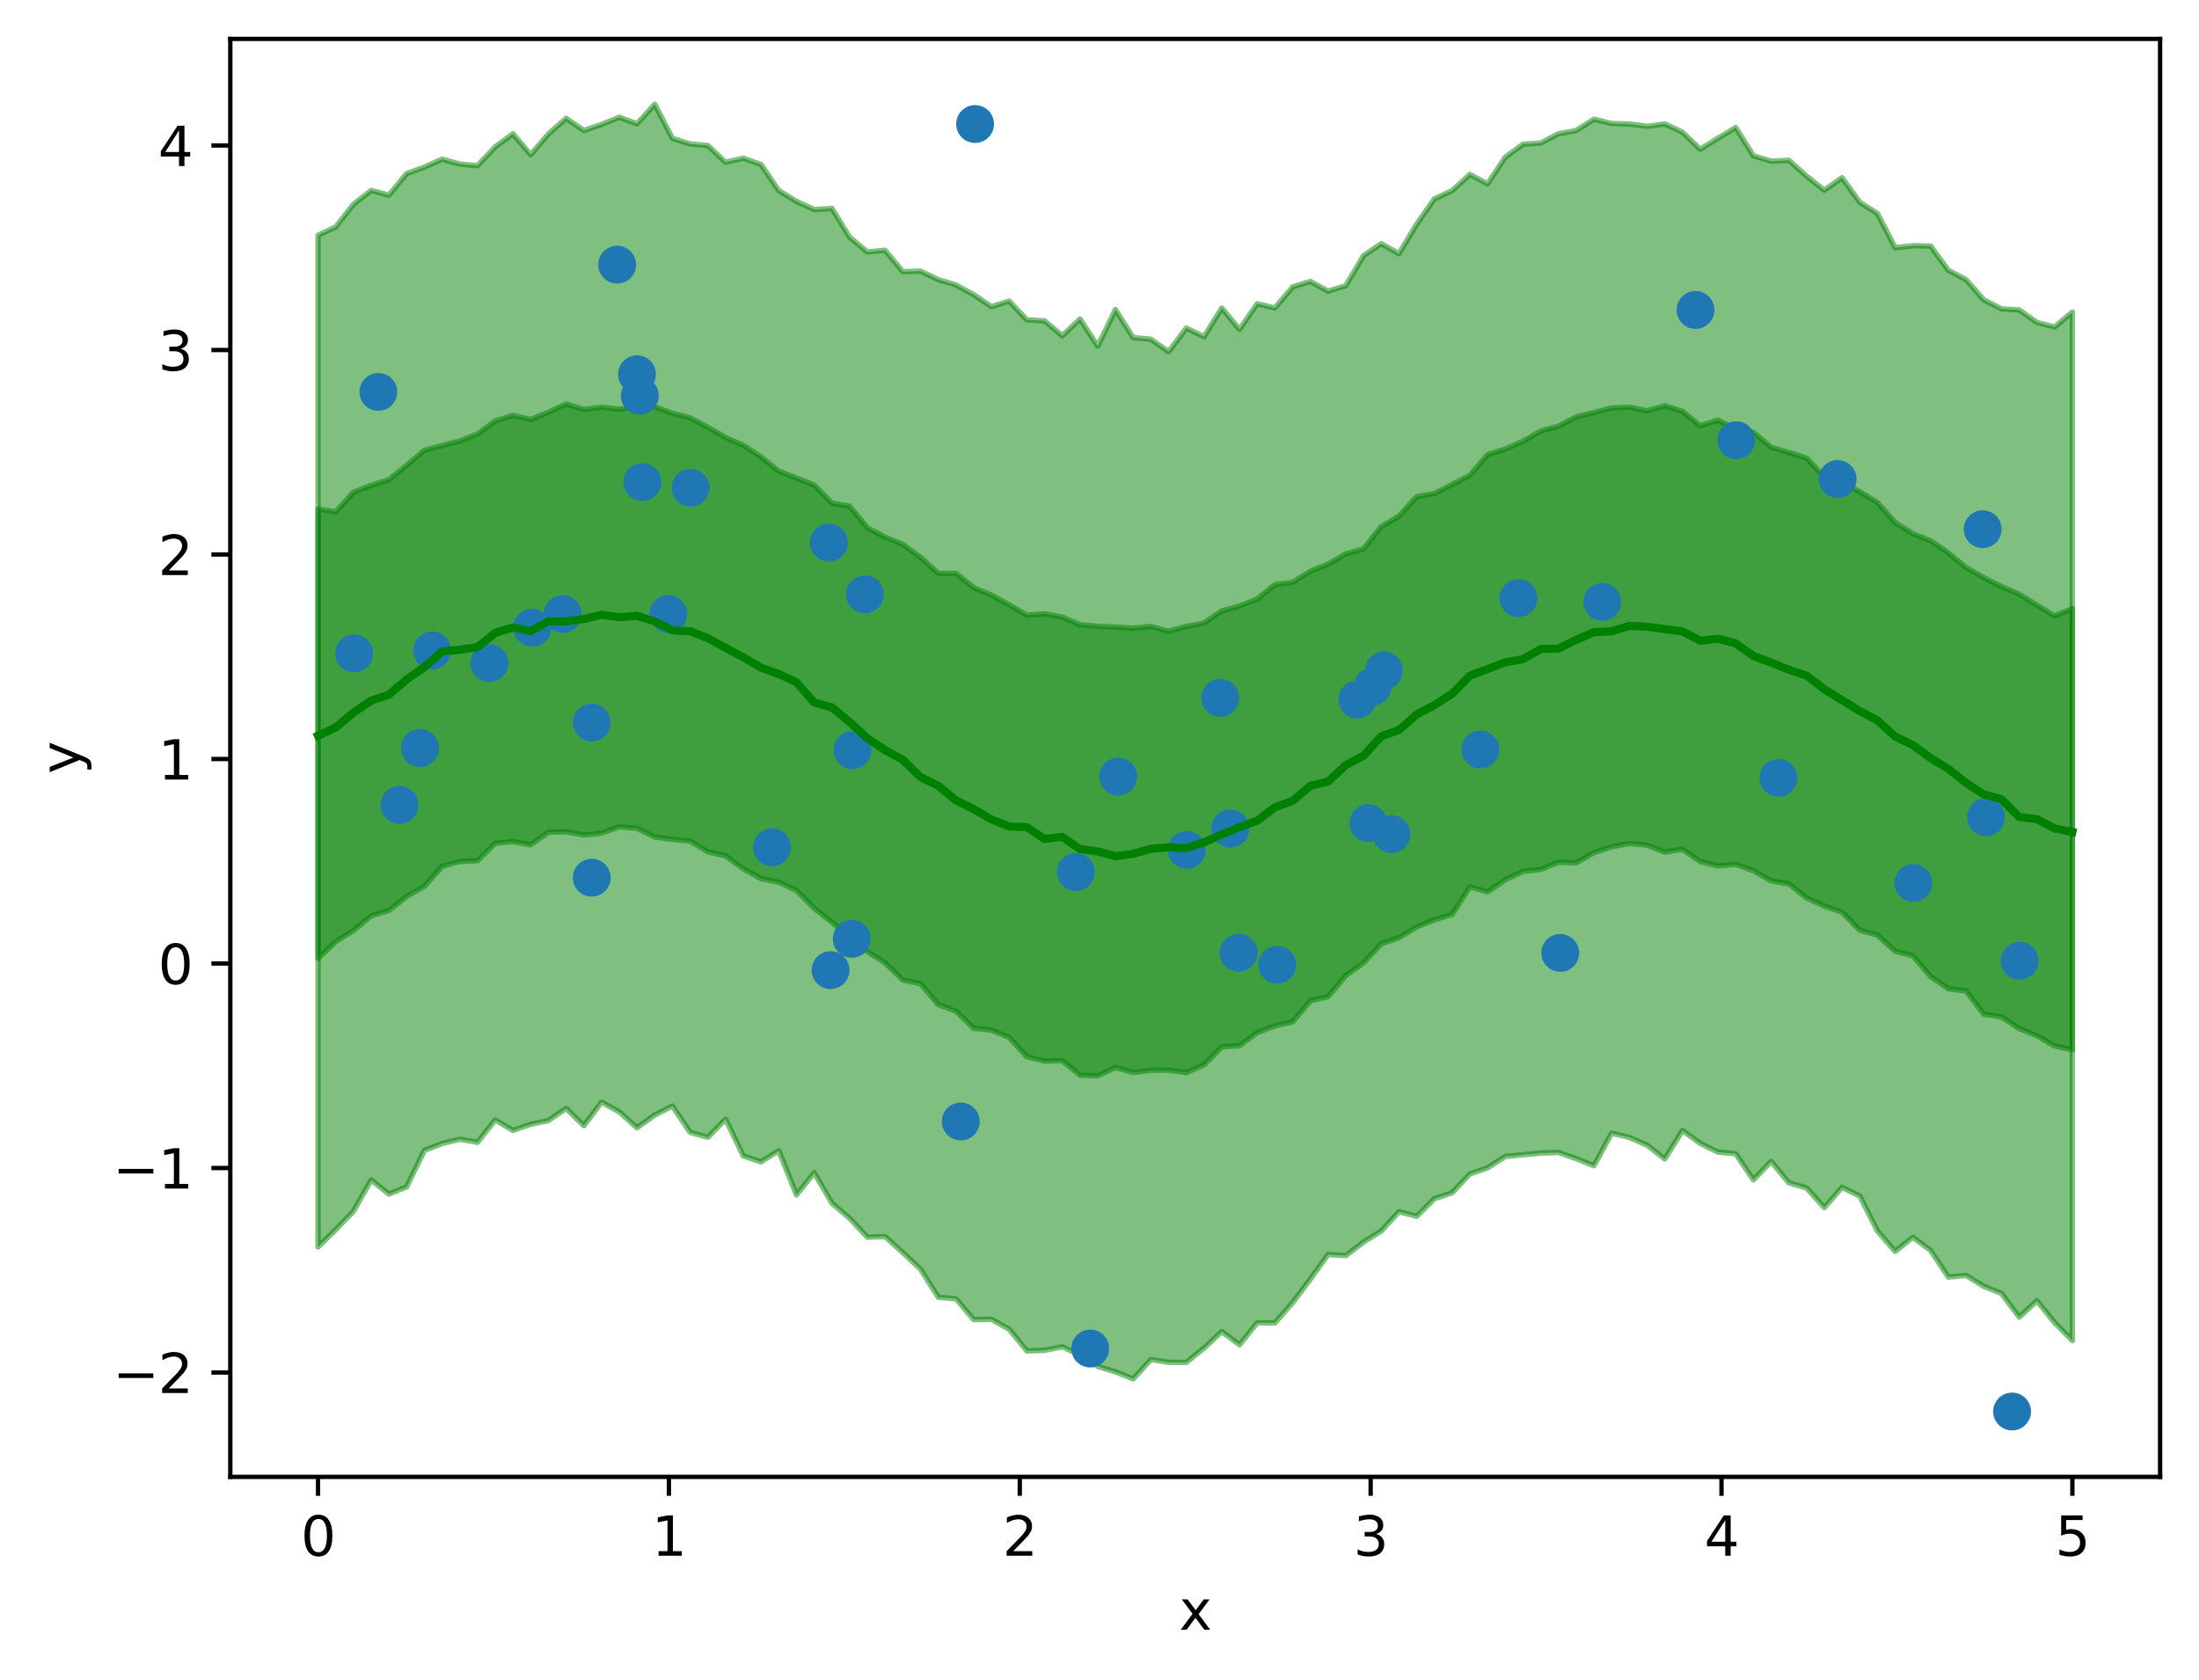 <?xml version="1.0" encoding="utf-8" standalone="no"?>
<!DOCTYPE svg PUBLIC "-//W3C//DTD SVG 1.1//EN"
  "http://www.w3.org/Graphics/SVG/1.1/DTD/svg11.dtd">
<svg height="310.868pt" version="1.1" viewBox="0 0 406.94 310.868" width="406.94pt" xmlns="http://www.w3.org/2000/svg" xmlns:xlink="http://www.w3.org/1999/xlink">
 <defs>
  <style type="text/css">*{stroke-linecap:butt;stroke-linejoin:round;}</style>
 </defs>
 <g id="figure_1">
  <g id="patch_1">
   <path d="M 0 310.868 
L 406.94 310.868 
L 406.94 0 
L 0 0 
z
" style="fill:#ffffff;"/>
  </g>
  <g id="axes_1">
   <g id="patch_2">
    <path d="M 42.62 273.312 
L 399.74 273.312 
L 399.74 7.2 
L 42.62 7.2 
z
" style="fill:#ffffff;"/>
   </g>
   <g id="PolyCollection_1">
    <defs>
     <path d="M 58.853 -216.67 
L 58.853 -133.506 
L 62.132 -136.6 
L 65.412 -138.692 
L 68.691 -141.388 
L 71.97 -142.386 
L 75.25 -144.977 
L 78.529 -146.834 
L 81.808 -150.542 
L 85.088 -151.438 
L 88.367 -151.6 
L 91.646 -154.813 
L 94.926 -155.133 
L 98.205 -154.536 
L 101.484 -156.857 
L 104.764 -156.938 
L 108.043 -156.338 
L 111.322 -156.683 
L 114.602 -157.859 
L 117.881 -157.59 
L 121.16 -155.987 
L 124.44 -155.515 
L 127.719 -155.229 
L 130.998 -153.217 
L 134.278 -152.484 
L 137.557 -150.106 
L 140.837 -148.262 
L 144.116 -147.628 
L 147.395 -146.065 
L 150.675 -142.776 
L 153.954 -140.21 
L 157.233 -137.297 
L 160.513 -134.771 
L 163.792 -132.668 
L 167.071 -129.503 
L 170.351 -128.834 
L 173.63 -124.941 
L 176.909 -123.758 
L 180.189 -120.568 
L 183.468 -120.253 
L 186.747 -118.887 
L 190.027 -115.319 
L 193.306 -114.5 
L 196.585 -114.584 
L 199.865 -111.896 
L 203.144 -111.777 
L 206.423 -113.327 
L 209.703 -112.383 
L 212.982 -112.799 
L 216.261 -112.825 
L 219.541 -112.361 
L 222.82 -113.831 
L 226.099 -117.131 
L 229.379 -117.355 
L 232.658 -119.778 
L 235.937 -121.033 
L 239.217 -121.759 
L 242.496 -125.669 
L 245.775 -126.44 
L 249.055 -130.351 
L 252.334 -132.684 
L 255.613 -136.212 
L 258.893 -137.348 
L 262.172 -139.323 
L 265.451 -140.652 
L 268.731 -141.63 
L 272.01 -146.745 
L 275.289 -145.815 
L 278.569 -148.074 
L 281.848 -149.632 
L 285.127 -149.963 
L 288.407 -151.302 
L 291.686 -151.193 
L 294.965 -153.073 
L 298.245 -154.163 
L 301.524 -154.774 
L 304.803 -154.471 
L 308.083 -153.167 
L 311.362 -153.717 
L 314.641 -151.42 
L 317.921 -150.63 
L 321.2 -150.919 
L 324.479 -149.735 
L 327.759 -147.868 
L 331.038 -147.289 
L 334.318 -144.69 
L 337.597 -143.203 
L 340.876 -142.074 
L 344.156 -138.71 
L 347.435 -137.832 
L 350.714 -134.822 
L 353.994 -134.01 
L 357.273 -130.14 
L 360.552 -127.899 
L 363.832 -127.458 
L 367.111 -123.193 
L 370.39 -122.677 
L 373.67 -120.529 
L 376.949 -119.177 
L 380.228 -117.299 
L 383.508 -116.616 
L 383.508 -198.263 
L 383.508 -198.263 
L 380.228 -196.886 
L 376.949 -198.888 
L 373.67 -200.911 
L 370.39 -202.303 
L 367.111 -203.962 
L 363.832 -205.857 
L 360.552 -208.529 
L 357.273 -210.796 
L 353.994 -212.095 
L 350.714 -214.166 
L 347.435 -217.854 
L 344.156 -219.869 
L 340.876 -221.774 
L 337.597 -222.6 
L 334.318 -226.098 
L 331.038 -227.121 
L 327.759 -228.091 
L 324.479 -230.865 
L 321.2 -231.453 
L 317.921 -233.102 
L 314.641 -232.067 
L 311.362 -234.741 
L 308.083 -235.774 
L 304.803 -234.842 
L 301.524 -235.521 
L 298.245 -235.377 
L 294.965 -234.512 
L 291.686 -233.724 
L 288.407 -231.998 
L 285.127 -231.118 
L 281.848 -229.194 
L 278.569 -227.768 
L 275.289 -226.749 
L 272.01 -222.9 
L 268.731 -221.209 
L 265.451 -219.517 
L 262.172 -218.955 
L 258.893 -215.346 
L 255.613 -213.41 
L 252.334 -209.284 
L 249.055 -208.373 
L 245.775 -206.484 
L 242.496 -205.151 
L 239.217 -203.1 
L 235.937 -202.674 
L 232.658 -200.014 
L 229.379 -198.703 
L 226.099 -197.814 
L 222.82 -195.57 
L 219.541 -194.935 
L 216.261 -194.045 
L 212.982 -194.93 
L 209.703 -194.608 
L 206.423 -194.82 
L 203.144 -194.957 
L 199.865 -195.244 
L 196.585 -196.667 
L 193.306 -197.277 
L 190.027 -197.02 
L 186.747 -198.944 
L 183.468 -200.737 
L 180.189 -202.118 
L 176.909 -204.755 
L 173.63 -204.776 
L 170.351 -207.707 
L 167.071 -210.118 
L 163.792 -211.469 
L 160.513 -213.187 
L 157.233 -217.184 
L 153.954 -217.754 
L 150.675 -221.093 
L 147.395 -222.396 
L 144.116 -223.68 
L 140.837 -226.302 
L 137.557 -228.46 
L 134.278 -229.913 
L 130.998 -231.784 
L 127.719 -233.547 
L 124.44 -234.375 
L 121.16 -235.604 
L 117.881 -235.59 
L 114.602 -235.14 
L 111.322 -235.514 
L 108.043 -235.097 
L 104.764 -236.106 
L 101.484 -234.555 
L 98.205 -233.239 
L 94.926 -234 
L 91.646 -232.971 
L 88.367 -230.55 
L 85.088 -229.258 
L 81.808 -228.4 
L 78.529 -227.527 
L 75.25 -224.734 
L 71.97 -222.095 
L 68.691 -221.056 
L 65.412 -219.767 
L 62.132 -216.133 
L 58.853 -216.67 
z
" id="mb687325e8b" style="stroke:#008000;stroke-opacity:0.5;"/>
    </defs>
    <g clip-path="url(#p5030be0ec0)">
     <use style="fill:#008000;fill-opacity:0.5;stroke:#008000;stroke-opacity:0.5;" x="0" xlink:href="#mb687325e8b" y="310.868"/>
    </g>
   </g>
   <g id="PolyCollection_2">
    <defs>
     <path d="M 58.853 -267.326 
L 58.853 -80.1 
L 62.132 -83.303 
L 65.412 -86.711 
L 68.691 -92.489 
L 71.97 -89.887 
L 75.25 -91.211 
L 78.529 -97.962 
L 81.808 -99.245 
L 85.088 -100.034 
L 88.367 -99.474 
L 91.646 -103.612 
L 94.926 -101.672 
L 98.205 -102.796 
L 101.484 -103.495 
L 104.764 -105.75 
L 108.043 -102.535 
L 111.322 -106.906 
L 114.602 -105.098 
L 117.881 -102.174 
L 121.16 -104.511 
L 124.44 -106.181 
L 127.719 -101.313 
L 130.998 -100.403 
L 134.278 -103.765 
L 137.557 -96.94 
L 140.837 -95.859 
L 144.116 -97.921 
L 147.395 -89.737 
L 150.675 -93.829 
L 153.954 -88.199 
L 157.233 -85.407 
L 160.513 -81.914 
L 163.792 -82.025 
L 167.071 -79.059 
L 170.351 -76.001 
L 173.63 -70.797 
L 176.909 -70.522 
L 180.189 -66.657 
L 183.468 -66.716 
L 186.747 -64.886 
L 190.027 -60.866 
L 193.306 -60.972 
L 196.585 -61.621 
L 199.865 -60.125 
L 203.144 -57.987 
L 206.423 -56.989 
L 209.703 -55.685 
L 212.982 -59.268 
L 216.261 -58.761 
L 219.541 -58.74 
L 222.82 -61.391 
L 226.099 -64.445 
L 229.379 -61.999 
L 232.658 -66.077 
L 235.937 -66.06 
L 239.217 -69.796 
L 242.496 -74.162 
L 245.775 -78.718 
L 249.055 -78.501 
L 252.334 -81.012 
L 255.613 -83.059 
L 258.893 -86.626 
L 262.172 -85.778 
L 265.451 -89.037 
L 268.731 -90.134 
L 272.01 -93.608 
L 275.289 -94.741 
L 278.569 -96.843 
L 281.848 -97.173 
L 285.127 -97.474 
L 288.407 -97.594 
L 291.686 -96.454 
L 294.965 -95.137 
L 298.245 -101.16 
L 301.524 -100.382 
L 304.803 -98.944 
L 308.083 -96.397 
L 311.362 -101.661 
L 314.641 -99.28 
L 317.921 -97.656 
L 321.2 -97.354 
L 324.479 -92.509 
L 327.759 -95.927 
L 331.038 -91.985 
L 334.318 -91.021 
L 337.597 -87.375 
L 340.876 -91.131 
L 344.156 -89.533 
L 347.435 -83.058 
L 350.714 -79.287 
L 353.994 -81.901 
L 357.273 -79.45 
L 360.552 -74.532 
L 363.832 -74.841 
L 367.111 -72.819 
L 370.39 -71.513 
L 373.67 -67.114 
L 376.949 -70.149 
L 380.228 -66.087 
L 383.508 -62.791 
L 383.508 -253.127 
L 383.508 -253.127 
L 380.228 -250.358 
L 376.949 -251.193 
L 373.67 -253.516 
L 370.39 -253.707 
L 367.111 -255.374 
L 363.832 -259.125 
L 360.552 -260.846 
L 357.273 -265.325 
L 353.994 -265.404 
L 350.714 -265.029 
L 347.435 -271.35 
L 344.156 -273.439 
L 340.876 -277.98 
L 337.597 -275.658 
L 334.318 -278.283 
L 331.038 -281.197 
L 327.759 -281.044 
L 324.479 -282.034 
L 321.2 -287.277 
L 317.921 -285.275 
L 314.641 -283.252 
L 311.362 -286.396 
L 308.083 -287.931 
L 304.803 -287.496 
L 301.524 -287.919 
L 298.245 -288.01 
L 294.965 -288.805 
L 291.686 -286.704 
L 288.407 -286.116 
L 285.127 -284.395 
L 281.848 -284.182 
L 278.569 -281.771 
L 275.289 -276.85 
L 272.01 -278.585 
L 268.731 -275.585 
L 265.451 -274.075 
L 262.172 -269.388 
L 258.893 -263.921 
L 255.613 -265.766 
L 252.334 -263.561 
L 249.055 -258.001 
L 245.775 -256.988 
L 242.496 -258.782 
L 239.217 -257.779 
L 235.937 -253.868 
L 232.658 -254.659 
L 229.379 -249.917 
L 226.099 -253.851 
L 222.82 -248.561 
L 219.541 -250.152 
L 216.261 -245.777 
L 212.982 -248.089 
L 209.703 -248.397 
L 206.423 -253.568 
L 203.144 -246.813 
L 199.865 -251.827 
L 196.585 -248.727 
L 193.306 -251.494 
L 190.027 -251.679 
L 186.747 -255.145 
L 183.468 -254.123 
L 180.189 -256.338 
L 176.909 -258.127 
L 173.63 -259.118 
L 170.351 -260.689 
L 167.071 -260.598 
L 163.792 -264.552 
L 160.513 -264.248 
L 157.233 -266.972 
L 153.954 -272.296 
L 150.675 -272.086 
L 147.395 -273.605 
L 144.116 -275.603 
L 140.837 -280.417 
L 137.557 -281.591 
L 134.278 -280.831 
L 130.998 -283.939 
L 127.719 -284.226 
L 124.44 -285.246 
L 121.16 -291.572 
L 117.881 -287.965 
L 114.602 -289.161 
L 111.322 -287.837 
L 108.043 -286.72 
L 104.764 -288.972 
L 101.484 -286.071 
L 98.205 -282.24 
L 94.926 -286.102 
L 91.646 -283.697 
L 88.367 -280.206 
L 85.088 -280.504 
L 81.808 -281.408 
L 78.529 -279.93 
L 75.25 -278.745 
L 71.97 -274.748 
L 68.691 -275.618 
L 65.412 -273.06 
L 62.132 -268.882 
L 58.853 -267.326 
z
" id="mb017cd8ba0" style="stroke:#008000;stroke-opacity:0.5;"/>
    </defs>
    <g clip-path="url(#p5030be0ec0)">
     <use style="fill:#008000;fill-opacity:0.5;stroke:#008000;stroke-opacity:0.5;" x="0" xlink:href="#mb017cd8ba0" y="310.868"/>
    </g>
   </g>
   <g id="PathCollection_1">
    <defs>
     <path d="M 0 3 
C 0.796 3 1.559 2.684 2.121 2.121 
C 2.684 1.559 3 0.796 3 0 
C 3 -0.796 2.684 -1.559 2.121 -2.121 
C 1.559 -2.684 0.796 -3 0 -3 
C -0.796 -3 -1.559 -2.684 -2.121 -2.121 
C -2.684 -1.559 -3 -0.796 -3 0 
C -3 0.796 -2.684 1.559 -2.121 2.121 
C -1.559 2.684 -0.796 3 0 3 
z
" id="m1b42afc809" style="stroke:#1f77b4;"/>
    </defs>
    <g clip-path="url(#p5030be0ec0)">
     <use style="fill:#1f77b4;stroke:#1f77b4;" x="180.449" xlink:href="#m1b42afc809" y="22.95"/>
     <use style="fill:#1f77b4;stroke:#1f77b4;" x="367.507" xlink:href="#m1b42afc809" y="151.228"/>
     <use style="fill:#1f77b4;stroke:#1f77b4;" x="296.498" xlink:href="#m1b42afc809" y="111.383"/>
     <use style="fill:#1f77b4;stroke:#1f77b4;" x="253.21" xlink:href="#m1b42afc809" y="152.337"/>
     <use style="fill:#1f77b4;stroke:#1f77b4;" x="109.505" xlink:href="#m1b42afc809" y="162.425"/>
     <use style="fill:#1f77b4;stroke:#1f77b4;" x="109.497" xlink:href="#m1b42afc809" y="133.712"/>
     <use style="fill:#1f77b4;stroke:#1f77b4;" x="77.71" xlink:href="#m1b42afc809" y="138.433"/>
     <use style="fill:#1f77b4;stroke:#1f77b4;" x="340.061" xlink:href="#m1b42afc809" y="88.643"/>
     <use style="fill:#1f77b4;stroke:#1f77b4;" x="254.008" xlink:href="#m1b42afc809" y="127.061"/>
     <use style="fill:#1f77b4;stroke:#1f77b4;" x="288.732" xlink:href="#m1b42afc809" y="176.355"/>
     <use style="fill:#1f77b4;stroke:#1f77b4;" x="65.536" xlink:href="#m1b42afc809" y="120.913"/>
     <use style="fill:#1f77b4;stroke:#1f77b4;" x="373.739" xlink:href="#m1b42afc809" y="177.803"/>
     <use style="fill:#1f77b4;stroke:#1f77b4;" x="329.109" xlink:href="#m1b42afc809" y="143.945"/>
     <use style="fill:#1f77b4;stroke:#1f77b4;" x="127.79" xlink:href="#m1b42afc809" y="90.258"/>
     <use style="fill:#1f77b4;stroke:#1f77b4;" x="117.883" xlink:href="#m1b42afc809" y="69.259"/>
     <use style="fill:#1f77b4;stroke:#1f77b4;" x="118.396" xlink:href="#m1b42afc809" y="73.222"/>
     <use style="fill:#1f77b4;stroke:#1f77b4;" x="157.627" xlink:href="#m1b42afc809" y="173.736"/>
     <use style="fill:#1f77b4;stroke:#1f77b4;" x="229.218" xlink:href="#m1b42afc809" y="176.311"/>
     <use style="fill:#1f77b4;stroke:#1f77b4;" x="199.086" xlink:href="#m1b42afc809" y="161.38"/>
     <use style="fill:#1f77b4;stroke:#1f77b4;" x="153.402" xlink:href="#m1b42afc809" y="100.42"/>
     <use style="fill:#1f77b4;stroke:#1f77b4;" x="257.494" xlink:href="#m1b42afc809" y="154.38"/>
     <use style="fill:#1f77b4;stroke:#1f77b4;" x="104.14" xlink:href="#m1b42afc809" y="113.635"/>
     <use style="fill:#1f77b4;stroke:#1f77b4;" x="153.699" xlink:href="#m1b42afc809" y="179.533"/>
     <use style="fill:#1f77b4;stroke:#1f77b4;" x="177.794" xlink:href="#m1b42afc809" y="207.543"/>
     <use style="fill:#1f77b4;stroke:#1f77b4;" x="206.918" xlink:href="#m1b42afc809" y="143.705"/>
     <use style="fill:#1f77b4;stroke:#1f77b4;" x="313.764" xlink:href="#m1b42afc809" y="57.361"/>
     <use style="fill:#1f77b4;stroke:#1f77b4;" x="123.678" xlink:href="#m1b42afc809" y="113.633"/>
     <use style="fill:#1f77b4;stroke:#1f77b4;" x="225.802" xlink:href="#m1b42afc809" y="129.125"/>
     <use style="fill:#1f77b4;stroke:#1f77b4;" x="251.183" xlink:href="#m1b42afc809" y="129.48"/>
     <use style="fill:#1f77b4;stroke:#1f77b4;" x="73.933" xlink:href="#m1b42afc809" y="148.955"/>
     <use style="fill:#1f77b4;stroke:#1f77b4;" x="256.095" xlink:href="#m1b42afc809" y="124.098"/>
     <use style="fill:#1f77b4;stroke:#1f77b4;" x="114.214" xlink:href="#m1b42afc809" y="48.98"/>
     <use style="fill:#1f77b4;stroke:#1f77b4;" x="79.972" xlink:href="#m1b42afc809" y="120.37"/>
     <use style="fill:#1f77b4;stroke:#1f77b4;" x="366.913" xlink:href="#m1b42afc809" y="97.934"/>
     <use style="fill:#1f77b4;stroke:#1f77b4;" x="372.35" xlink:href="#m1b42afc809" y="261.216"/>
     <use style="fill:#1f77b4;stroke:#1f77b4;" x="321.303" xlink:href="#m1b42afc809" y="81.471"/>
     <use style="fill:#1f77b4;stroke:#1f77b4;" x="157.747" xlink:href="#m1b42afc809" y="138.814"/>
     <use style="fill:#1f77b4;stroke:#1f77b4;" x="90.563" xlink:href="#m1b42afc809" y="122.706"/>
     <use style="fill:#1f77b4;stroke:#1f77b4;" x="280.992" xlink:href="#m1b42afc809" y="110.694"/>
     <use style="fill:#1f77b4;stroke:#1f77b4;" x="201.751" xlink:href="#m1b42afc809" y="249.561"/>
     <use style="fill:#1f77b4;stroke:#1f77b4;" x="98.473" xlink:href="#m1b42afc809" y="116.166"/>
     <use style="fill:#1f77b4;stroke:#1f77b4;" x="219.614" xlink:href="#m1b42afc809" y="157.267"/>
     <use style="fill:#1f77b4;stroke:#1f77b4;" x="70.017" xlink:href="#m1b42afc809" y="72.53"/>
     <use style="fill:#1f77b4;stroke:#1f77b4;" x="354.068" xlink:href="#m1b42afc809" y="163.396"/>
     <use style="fill:#1f77b4;stroke:#1f77b4;" x="142.867" xlink:href="#m1b42afc809" y="156.81"/>
     <use style="fill:#1f77b4;stroke:#1f77b4;" x="273.944" xlink:href="#m1b42afc809" y="138.711"/>
     <use style="fill:#1f77b4;stroke:#1f77b4;" x="160.051" xlink:href="#m1b42afc809" y="109.987"/>
     <use style="fill:#1f77b4;stroke:#1f77b4;" x="227.695" xlink:href="#m1b42afc809" y="153.317"/>
     <use style="fill:#1f77b4;stroke:#1f77b4;" x="236.345" xlink:href="#m1b42afc809" y="178.548"/>
     <use style="fill:#1f77b4;stroke:#1f77b4;" x="118.867" xlink:href="#m1b42afc809" y="89.222"/>
    </g>
   </g>
   <g id="matplotlib.axis_1">
    <g id="xtick_1">
     <g id="line2d_1">
      <defs>
       <path d="M 0 0 
L 0 3.5 
" id="m454fead1e0" style="stroke:#000000;stroke-width:0.8;"/>
      </defs>
      <g>
       <use style="stroke:#000000;stroke-width:0.8;" x="58.853" xlink:href="#m454fead1e0" y="273.312"/>
      </g>
     </g>
     <g id="text_1">
      <!-- 0 -->
      <g transform="translate(55.672 287.91)scale(0.1 -0.1)">
       <defs>
        <path d="M 2034 4250 
Q 1547 4250 1301 3770 
Q 1056 3291 1056 2328 
Q 1056 1369 1301 889 
Q 1547 409 2034 409 
Q 2525 409 2770 889 
Q 3016 1369 3016 2328 
Q 3016 3291 2770 3770 
Q 2525 4250 2034 4250 
z
M 2034 4750 
Q 2819 4750 3233 4129 
Q 3647 3509 3647 2328 
Q 3647 1150 3233 529 
Q 2819 -91 2034 -91 
Q 1250 -91 836 529 
Q 422 1150 422 2328 
Q 422 3509 836 4129 
Q 1250 4750 2034 4750 
z
" id="DejaVuSans-30" transform="scale(0.016)"/>
       </defs>
       <use xlink:href="#DejaVuSans-30"/>
      </g>
     </g>
    </g>
    <g id="xtick_2">
     <g id="line2d_2">
      <g>
       <use style="stroke:#000000;stroke-width:0.8;" x="123.784" xlink:href="#m454fead1e0" y="273.312"/>
      </g>
     </g>
     <g id="text_2">
      <!-- 1 -->
      <g transform="translate(120.603 287.91)scale(0.1 -0.1)">
       <defs>
        <path d="M 794 531 
L 1825 531 
L 1825 4091 
L 703 3866 
L 703 4441 
L 1819 4666 
L 2450 4666 
L 2450 531 
L 3481 531 
L 3481 0 
L 794 0 
L 794 531 
z
" id="DejaVuSans-31" transform="scale(0.016)"/>
       </defs>
       <use xlink:href="#DejaVuSans-31"/>
      </g>
     </g>
    </g>
    <g id="xtick_3">
     <g id="line2d_3">
      <g>
       <use style="stroke:#000000;stroke-width:0.8;" x="188.715" xlink:href="#m454fead1e0" y="273.312"/>
      </g>
     </g>
     <g id="text_3">
      <!-- 2 -->
      <g transform="translate(185.534 287.91)scale(0.1 -0.1)">
       <defs>
        <path d="M 1228 531 
L 3431 531 
L 3431 0 
L 469 0 
L 469 531 
Q 828 903 1448 1529 
Q 2069 2156 2228 2338 
Q 2531 2678 2651 2914 
Q 2772 3150 2772 3378 
Q 2772 3750 2511 3984 
Q 2250 4219 1831 4219 
Q 1534 4219 1204 4116 
Q 875 4013 500 3803 
L 500 4441 
Q 881 4594 1212 4672 
Q 1544 4750 1819 4750 
Q 2544 4750 2975 4387 
Q 3406 4025 3406 3419 
Q 3406 3131 3298 2873 
Q 3191 2616 2906 2266 
Q 2828 2175 2409 1742 
Q 1991 1309 1228 531 
z
" id="DejaVuSans-32" transform="scale(0.016)"/>
       </defs>
       <use xlink:href="#DejaVuSans-32"/>
      </g>
     </g>
    </g>
    <g id="xtick_4">
     <g id="line2d_4">
      <g>
       <use style="stroke:#000000;stroke-width:0.8;" x="253.646" xlink:href="#m454fead1e0" y="273.312"/>
      </g>
     </g>
     <g id="text_4">
      <!-- 3 -->
      <g transform="translate(250.465 287.91)scale(0.1 -0.1)">
       <defs>
        <path d="M 2597 2516 
Q 3050 2419 3304 2112 
Q 3559 1806 3559 1356 
Q 3559 666 3084 287 
Q 2609 -91 1734 -91 
Q 1441 -91 1130 -33 
Q 819 25 488 141 
L 488 750 
Q 750 597 1062 519 
Q 1375 441 1716 441 
Q 2309 441 2620 675 
Q 2931 909 2931 1356 
Q 2931 1769 2642 2001 
Q 2353 2234 1838 2234 
L 1294 2234 
L 1294 2753 
L 1863 2753 
Q 2328 2753 2575 2939 
Q 2822 3125 2822 3475 
Q 2822 3834 2567 4026 
Q 2313 4219 1838 4219 
Q 1578 4219 1281 4162 
Q 984 4106 628 3988 
L 628 4550 
Q 988 4650 1302 4700 
Q 1616 4750 1894 4750 
Q 2613 4750 3031 4423 
Q 3450 4097 3450 3541 
Q 3450 3153 3228 2886 
Q 3006 2619 2597 2516 
z
" id="DejaVuSans-33" transform="scale(0.016)"/>
       </defs>
       <use xlink:href="#DejaVuSans-33"/>
      </g>
     </g>
    </g>
    <g id="xtick_5">
     <g id="line2d_5">
      <g>
       <use style="stroke:#000000;stroke-width:0.8;" x="318.577" xlink:href="#m454fead1e0" y="273.312"/>
      </g>
     </g>
     <g id="text_5">
      <!-- 4 -->
      <g transform="translate(315.395 287.91)scale(0.1 -0.1)">
       <defs>
        <path d="M 2419 4116 
L 825 1625 
L 2419 1625 
L 2419 4116 
z
M 2253 4666 
L 3047 4666 
L 3047 1625 
L 3713 1625 
L 3713 1100 
L 3047 1100 
L 3047 0 
L 2419 0 
L 2419 1100 
L 313 1100 
L 313 1709 
L 2253 4666 
z
" id="DejaVuSans-34" transform="scale(0.016)"/>
       </defs>
       <use xlink:href="#DejaVuSans-34"/>
      </g>
     </g>
    </g>
    <g id="xtick_6">
     <g id="line2d_6">
      <g>
       <use style="stroke:#000000;stroke-width:0.8;" x="383.508" xlink:href="#m454fead1e0" y="273.312"/>
      </g>
     </g>
     <g id="text_6">
      <!-- 5 -->
      <g transform="translate(380.326 287.91)scale(0.1 -0.1)">
       <defs>
        <path d="M 691 4666 
L 3169 4666 
L 3169 4134 
L 1269 4134 
L 1269 2991 
Q 1406 3038 1543 3061 
Q 1681 3084 1819 3084 
Q 2600 3084 3056 2656 
Q 3513 2228 3513 1497 
Q 3513 744 3044 326 
Q 2575 -91 1722 -91 
Q 1428 -91 1123 -41 
Q 819 9 494 109 
L 494 744 
Q 775 591 1075 516 
Q 1375 441 1709 441 
Q 2250 441 2565 725 
Q 2881 1009 2881 1497 
Q 2881 1984 2565 2268 
Q 2250 2553 1709 2553 
Q 1456 2553 1204 2497 
Q 953 2441 691 2322 
L 691 4666 
z
" id="DejaVuSans-35" transform="scale(0.016)"/>
       </defs>
       <use xlink:href="#DejaVuSans-35"/>
      </g>
     </g>
    </g>
    <g id="text_7">
     <!-- x -->
     <g transform="translate(218.221 301.589)scale(0.1 -0.1)">
      <defs>
       <path d="M 3513 3500 
L 2247 1797 
L 3578 0 
L 2900 0 
L 1881 1375 
L 863 0 
L 184 0 
L 1544 1831 
L 300 3500 
L 978 3500 
L 1906 2253 
L 2834 3500 
L 3513 3500 
z
" id="DejaVuSans-78" transform="scale(0.016)"/>
      </defs>
      <use xlink:href="#DejaVuSans-78"/>
     </g>
    </g>
   </g>
   <g id="matplotlib.axis_2">
    <g id="ytick_1">
     <g id="line2d_7">
      <defs>
       <path d="M 0 0 
L -3.5 0 
" id="m0a6eb4c953" style="stroke:#000000;stroke-width:0.8;"/>
      </defs>
      <g>
       <use style="stroke:#000000;stroke-width:0.8;" x="42.62" xlink:href="#m0a6eb4c953" y="253.997"/>
      </g>
     </g>
     <g id="text_8">
      <!-- −2 -->
      <g transform="translate(20.878 257.796)scale(0.1 -0.1)">
       <defs>
        <path d="M 678 2272 
L 4684 2272 
L 4684 1741 
L 678 1741 
L 678 2272 
z
" id="DejaVuSans-2212" transform="scale(0.016)"/>
       </defs>
       <use xlink:href="#DejaVuSans-2212"/>
       <use x="83.789" xlink:href="#DejaVuSans-32"/>
      </g>
     </g>
    </g>
    <g id="ytick_2">
     <g id="line2d_8">
      <g>
       <use style="stroke:#000000;stroke-width:0.8;" x="42.62" xlink:href="#m0a6eb4c953" y="216.152"/>
      </g>
     </g>
     <g id="text_9">
      <!-- −1 -->
      <g transform="translate(20.878 219.952)scale(0.1 -0.1)">
       <use xlink:href="#DejaVuSans-2212"/>
       <use x="83.789" xlink:href="#DejaVuSans-31"/>
      </g>
     </g>
    </g>
    <g id="ytick_3">
     <g id="line2d_9">
      <g>
       <use style="stroke:#000000;stroke-width:0.8;" x="42.62" xlink:href="#m0a6eb4c953" y="178.308"/>
      </g>
     </g>
     <g id="text_10">
      <!-- 0 -->
      <g transform="translate(29.258 182.107)scale(0.1 -0.1)">
       <use xlink:href="#DejaVuSans-30"/>
      </g>
     </g>
    </g>
    <g id="ytick_4">
     <g id="line2d_10">
      <g>
       <use style="stroke:#000000;stroke-width:0.8;" x="42.62" xlink:href="#m0a6eb4c953" y="140.463"/>
      </g>
     </g>
     <g id="text_11">
      <!-- 1 -->
      <g transform="translate(29.258 144.262)scale(0.1 -0.1)">
       <use xlink:href="#DejaVuSans-31"/>
      </g>
     </g>
    </g>
    <g id="ytick_5">
     <g id="line2d_11">
      <g>
       <use style="stroke:#000000;stroke-width:0.8;" x="42.62" xlink:href="#m0a6eb4c953" y="102.618"/>
      </g>
     </g>
     <g id="text_12">
      <!-- 2 -->
      <g transform="translate(29.258 106.418)scale(0.1 -0.1)">
       <use xlink:href="#DejaVuSans-32"/>
      </g>
     </g>
    </g>
    <g id="ytick_6">
     <g id="line2d_12">
      <g>
       <use style="stroke:#000000;stroke-width:0.8;" x="42.62" xlink:href="#m0a6eb4c953" y="64.774"/>
      </g>
     </g>
     <g id="text_13">
      <!-- 3 -->
      <g transform="translate(29.258 68.573)scale(0.1 -0.1)">
       <use xlink:href="#DejaVuSans-33"/>
      </g>
     </g>
    </g>
    <g id="ytick_7">
     <g id="line2d_13">
      <g>
       <use style="stroke:#000000;stroke-width:0.8;" x="42.62" xlink:href="#m0a6eb4c953" y="26.929"/>
      </g>
     </g>
     <g id="text_14">
      <!-- 4 -->
      <g transform="translate(29.258 30.728)scale(0.1 -0.1)">
       <use xlink:href="#DejaVuSans-34"/>
      </g>
     </g>
    </g>
    <g id="text_15">
     <!-- y -->
     <g transform="translate(14.798 143.215)rotate(-90)scale(0.1 -0.1)">
      <defs>
       <path d="M 2059 -325 
Q 1816 -950 1584 -1140 
Q 1353 -1331 966 -1331 
L 506 -1331 
L 506 -850 
L 844 -850 
Q 1081 -850 1212 -737 
Q 1344 -625 1503 -206 
L 1606 56 
L 191 3500 
L 800 3500 
L 1894 763 
L 2988 3500 
L 3597 3500 
L 2059 -325 
z
" id="DejaVuSans-79" transform="scale(0.016)"/>
      </defs>
      <use xlink:href="#DejaVuSans-79"/>
     </g>
    </g>
   </g>
   <g id="line2d_14">
    <path clip-path="url(#p5030be0ec0)" d="M 58.853 136.152 
L 62.132 134.616 
L 65.412 131.876 
L 68.691 129.653 
L 71.97 128.562 
L 75.25 125.758 
L 78.529 123.452 
L 81.808 120.562 
L 85.088 120.254 
L 88.367 119.746 
L 91.646 117.127 
L 94.926 116.113 
L 98.205 116.811 
L 101.484 114.973 
L 104.764 114.993 
L 108.043 114.557 
L 111.322 113.776 
L 114.602 114.232 
L 117.881 113.958 
L 121.16 115.01 
L 124.44 116.663 
L 127.719 116.82 
L 130.998 118.089 
L 134.278 119.898 
L 137.557 121.651 
L 140.837 123.565 
L 144.116 124.732 
L 147.395 126.266 
L 150.675 130.003 
L 153.954 130.898 
L 157.233 133.623 
L 160.513 136.626 
L 163.792 138.834 
L 167.071 140.614 
L 170.351 143.806 
L 173.63 145.426 
L 176.909 148.112 
L 180.189 149.734 
L 183.468 151.644 
L 186.747 152.945 
L 190.027 153.073 
L 193.306 155.258 
L 196.585 154.869 
L 199.865 157.133 
L 203.144 157.563 
L 206.423 158.446 
L 209.703 158.012 
L 212.982 157.069 
L 216.261 156.819 
L 219.541 156.962 
L 222.82 155.878 
L 226.099 154.439 
L 229.379 153.069 
L 232.658 151.873 
L 235.937 149.403 
L 239.217 148.209 
L 242.496 145.433 
L 245.775 144.618 
L 249.055 141.575 
L 252.334 139.854 
L 255.613 136.266 
L 258.893 135.1 
L 262.172 132.216 
L 265.451 130.475 
L 268.731 128.391 
L 272.01 125.04 
L 275.289 123.822 
L 278.569 122.571 
L 281.848 121.99 
L 285.127 120.1 
L 288.407 120.036 
L 291.686 118.409 
L 294.965 116.997 
L 298.245 116.84 
L 301.524 115.812 
L 304.803 115.963 
L 308.083 116.426 
L 311.362 116.856 
L 314.641 118.578 
L 317.921 118.201 
L 321.2 119.059 
L 324.479 121.395 
L 327.759 122.616 
L 331.038 123.95 
L 334.318 125.029 
L 337.597 127.543 
L 340.876 129.571 
L 344.156 131.577 
L 347.435 133.328 
L 350.714 136.299 
L 353.994 137.886 
L 357.273 140.296 
L 360.552 142.28 
L 363.832 144.891 
L 367.111 147 
L 370.39 147.917 
L 373.67 151.201 
L 376.949 151.592 
L 380.228 153.31 
L 383.508 153.965 
" style="fill:none;stroke:#008000;stroke-linecap:square;stroke-width:1.5;"/>
   </g>
   <g id="patch_3">
    <path d="M 42.62 273.312 
L 42.62 7.2 
" style="fill:none;stroke:#000000;stroke-linecap:square;stroke-linejoin:miter;stroke-width:0.8;"/>
   </g>
   <g id="patch_4">
    <path d="M 399.74 273.312 
L 399.74 7.2 
" style="fill:none;stroke:#000000;stroke-linecap:square;stroke-linejoin:miter;stroke-width:0.8;"/>
   </g>
   <g id="patch_5">
    <path d="M 42.62 273.312 
L 399.74 273.312 
" style="fill:none;stroke:#000000;stroke-linecap:square;stroke-linejoin:miter;stroke-width:0.8;"/>
   </g>
   <g id="patch_6">
    <path d="M 42.62 7.2 
L 399.74 7.2 
" style="fill:none;stroke:#000000;stroke-linecap:square;stroke-linejoin:miter;stroke-width:0.8;"/>
   </g>
  </g>
 </g>
 <defs>
  <clipPath id="p5030be0ec0">
   <rect height="266.112" width="357.12" x="42.62" y="7.2"/>
  </clipPath>
 </defs>
</svg>
